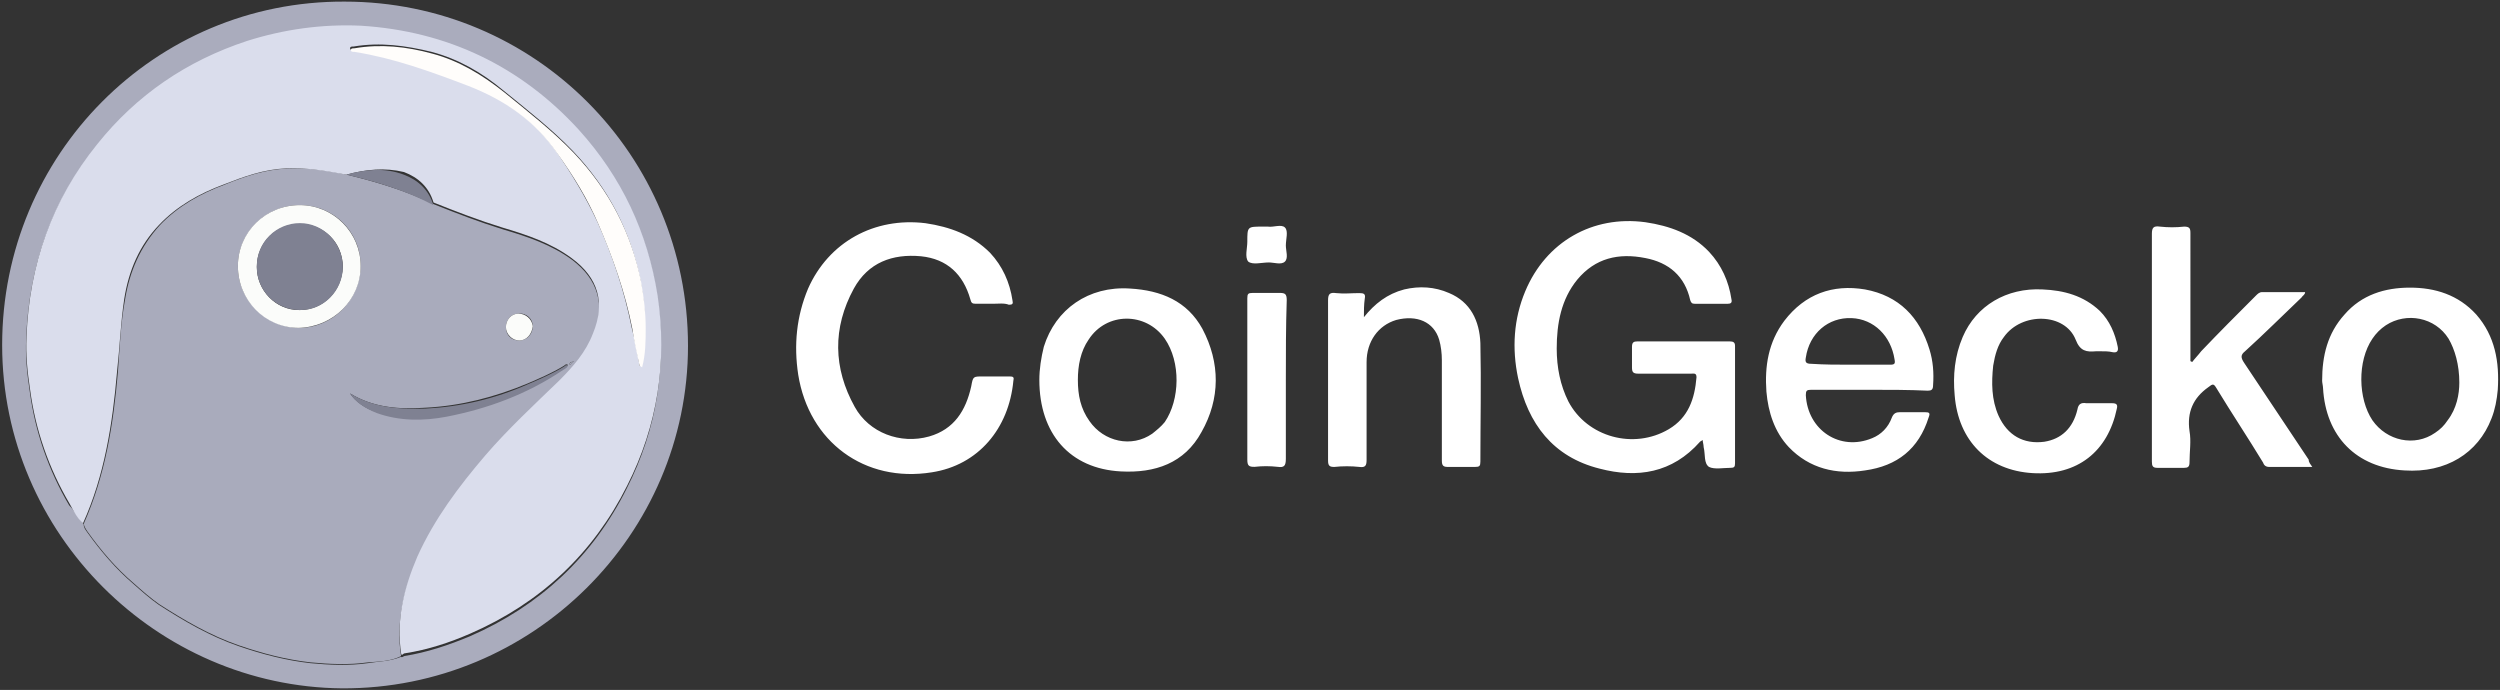 <svg baseProfile="basic" xmlns="http://www.w3.org/2000/svg" viewBox="0 0 279 77" class=""><rect x="0" y="0" width="279" height="77" fill="#333333" stroke="none"/><g fill-rule="evenodd" clip-rule="evenodd"><path fill="#AAACBD" d="M38.46.18c21.21 0 38.32 17.11 38.32 38.42 0 21.01-17.31 38.32-38.62 38.22C17.55 76.62.24 59.61.24 38.5.24 17.29 17.25.08 38.46.18zM9.34 58.51c0 .4.2.6.4.9 1.5 2.1 3.2 4.1 5.2 5.8.9.8 1.8 1.6 2.8 2.3 2.8 1.8 5.7 3.5 8.9 4.6 2.6.9 5.3 1.6 8 1.9 2.1.2 4.3.3 6.4 0 1.2-.2 2.5-.2 3.7-.7.2.1.3-.1.4-.1 2.5-.4 4.9-1.2 7.3-2.2 7.8-3.4 13.71-8.9 17.51-16.51 3.4-6.7 4.5-13.81 3.4-21.21-1-7.1-4-13.31-8.8-18.51-6.4-7.3-14.61-11.1-24.31-11.71-4.3-.3-8.6.3-12.71 1.7-6.7 2.2-12.21 6-16.71 11.51-5.1 6.3-7.6 13.51-7.9 21.51-.1 2 .1 3.9.4 5.9.6 4.5 2.1 8.8 4.4 12.71.62.61 1.02 1.41 1.62 2.11z"></path><path fill="#A9ABBC" d="M44.76 73.22c-1.2.6-2.5.6-3.7.7-2.1.3-4.3.2-6.4 0-2.7-.3-5.4-1-8-1.9-3.2-1.1-6.1-2.8-8.9-4.6-1-.7-1.9-1.5-2.8-2.3-2-1.7-3.7-3.7-5.2-5.8-.2-.3-.4-.6-.4-.9 2.4-5.4 3.3-11.1 3.8-16.91.2-2.7.3-5.4.8-8.1.5-3.1 1.7-5.9 3.9-8.3 2-2.1 4.5-3.5 7.2-4.5 2.2-.9 4.5-1.7 7-1.8 2.3-.1 4.5.2 6.7.7 3.3.8 6.6 1.8 9.7 3.3 2.5 1 5.1 2 7.7 2.8 2.7.8 5.4 1.7 7.7 3.4 2.9 2.2 3.7 5 2.4 8.4-.8 2.1-2.3 3.7-3.8 5.3-2.7 2.8-5.6 5.4-8.2 8.3-3 3.5-5.7 7.1-7.6 11.31-1.6 3.49-2.5 7.09-1.9 10.9zM64.07 40.3c-.1 0-.2 0-.3.1-.1 0-.2.1-.2.2v.1c.1 0 .2-.1.2-.2l.3-.2c.1 0 .2 0 0 0 .1-.1 0 0 0 0zM33.45 22.89c-3.8 0-6.9 3.1-6.9 6.8 0 3.8 3.1 6.8 6.8 6.9 3.8 0 6.8-3.1 6.9-6.9.01-3.8-3-6.8-6.8-6.8zm5.61 21.01c.6.9 1.7 1.7 3 2.1 2.6.9 5.2.9 7.8.4 4.6-.9 8.9-2.5 12.81-5.1.2-.2.6-.2.7-.6-.2-.1-.3 0-.4.1-1.3.8-2.7 1.4-4.1 2-3.6 1.5-7.4 2.5-11.41 2.7-2.9.2-5.8 0-8.4-1.6zm18.9-5.9c.8 0 1.5-.7 1.5-1.6 0-.8-.7-1.5-1.6-1.4-.8 0-1.4.7-1.4 1.5 0 .9.6 1.5 1.5 1.5z"></path><path fill="#DADDEC" d="M38.66 19.49c-2.2-.4-4.4-.8-6.7-.7-2.5.1-4.7.9-7 1.8-2.7 1-5.2 2.4-7.2 4.5-2.2 2.3-3.4 5.1-3.9 8.3-.4 2.7-.5 5.4-.8 8.1-.5 5.8-1.4 11.61-3.8 16.91-.7-.6-1.1-1.5-1.5-2.2-2.3-3.9-3.8-8.2-4.4-12.71-.3-2-.5-3.9-.4-5.9.3-8 2.8-15.21 7.9-21.51 4.4-5.5 10-9.3 16.71-11.51 4.1-1.3 8.4-1.9 12.71-1.7 9.6.6 17.81 4.5 24.31 11.61 4.8 5.3 7.7 11.51 8.8 18.51 1.1 7.4 0 14.51-3.4 21.21-3.8 7.6-9.7 13.11-17.51 16.51-2.3 1-4.7 1.8-7.3 2.2-.2 0-.3.3-.4.1-.6-3.8.3-7.4 1.8-10.9 1.9-4.2 4.6-7.8 7.6-11.31 2.5-2.9 5.4-5.6 8.2-8.3 1.6-1.6 3-3.2 3.8-5.3 1.4-3.4.6-6.2-2.4-8.4-2.3-1.7-5-2.6-7.7-3.4-2.6-.8-5.2-1.8-7.7-2.8-.5-1.7-1.7-2.8-3.3-3.4-2.12-.51-4.22-.31-6.42.29zM71.37 40.8h.2c.4-1.4.4-2.9.4-4.4 0-1.7-.2-3.4-.5-5.1-1.1-5.5-3.6-10.3-7.5-14.41-2.4-2.5-5.1-4.6-7.8-6.8-2.4-2-5-3.5-8-4.3-2.9-.7-5.7-1.1-8.7-.6-.2 0-.4 0-.4.2s.2.2.4.2c4.4.8 8.6 2.2 12.71 3.8 4 1.6 7.4 3.9 9.9 7.5 1.7 2.5 3.3 5.1 4.6 7.9 1.7 3.8 3 7.7 3.8 11.71.39 1.6.69 2.9.89 4.3z"></path><path fill="#FBFCFA" d="M33.45 22.89c3.8 0 6.8 3.1 6.8 6.8 0 3.8-3.1 6.8-6.9 6.9-3.8 0-6.8-3.1-6.8-6.9 0-3.8 3.1-6.8 6.9-6.8zm4.81 6.91c0-2.7-2.1-4.8-4.8-4.8-2.7 0-4.8 2.1-4.8 4.8 0 2.6 2.1 4.8 4.7 4.8h.1c2.59 0 4.7-2.1 4.8-4.8z"></path><path fill="#7F8192" d="M39.06 43.9c2.6 1.6 5.5 1.8 8.4 1.7 4-.2 7.8-1.1 11.41-2.7 1.4-.6 2.8-1.2 4.1-2 .1-.1.2-.2.4-.1-.1.3-.4.4-.7.6-3.9 2.6-8.2 4.2-12.81 5.1-2.6.5-5.3.5-7.8-.4-1.3-.5-2.5-1.3-3-2.2zm-.4-24.41c2.1-.6 4.3-.8 6.4 0 1.6.6 2.8 1.7 3.3 3.4-3-1.6-6.3-2.6-9.7-3.4z"></path><path fill="#FBFCFA" d="M57.96 38c-.8 0-1.5-.7-1.5-1.5s.6-1.5 1.4-1.5 1.5.6 1.6 1.4c-.1.9-.7 1.6-1.5 1.6z"></path><path fill="#A9ABBC" d="M63.77 40.5c0 .1-.1.2-.2.2 0-.2.1-.3.2-.2zm.3-.2l-.3.2-.1-.1c.2-.1.3-.1.4-.1z"></path><path fill="#FFFDFB" d="M71.37 40.8c-.3-1.4-.6-2.7-.8-4.1-.8-4.1-2.2-8-3.8-11.71-1.2-2.8-2.8-5.4-4.6-7.9-2.5-3.6-5.8-5.9-9.9-7.5-4.2-1.6-8.3-3.1-12.71-3.8-.2 0-.4 0-.4-.2s.2-.2.4-.2c2.9-.5 5.8-.2 8.7.6 3 .8 5.6 2.4 8 4.3 2.7 2.2 5.4 4.3 7.8 6.8 3.9 4.1 6.4 8.9 7.5 14.41.3 1.7.5 3.4.5 5.1 0 1.4 0 2.9-.4 4.4l-.29-.2z"></path><path fill="#7F8192" d="M38.26 29.8c0 2.6-2.1 4.8-4.7 4.8h-.1c-2.6 0-4.8-2.1-4.8-4.8v-.1c0-2.7 2.2-4.8 4.8-4.8 2.59-.01 4.8 2.19 4.8 4.9z"></path><path fill="#FFF" d="M190.02 49.1c-.1.1-.2.1-.3.2-3.1 3.5-7 4.1-11.2 3-5.2-1.3-8-5-9.1-10.1-.7-3.3-.5-6.6.8-9.7 2.3-5.5 7.5-8.5 13.41-7.7 2.7.4 5.2 1.3 7.1 3.3 1.4 1.5 2.2 3.3 2.5 5.3.1.4-.1.5-.4.5h-3.7c-.3 0-.4-.1-.5-.4-.6-2.7-2.4-4.2-5-4.7-3-.6-5.6 0-7.6 2.4-1.8 2.2-2.3 4.9-2.3 7.7 0 2.1.4 4.1 1.3 5.9 2.1 4 7.3 5.4 11.2 3.1 2.2-1.3 2.9-3.4 3.1-5.8 0-.5-.3-.4-.6-.4h-5.9c-.6 0-.7-.2-.7-.7v-2.3c0-.5.2-.6.6-.6h10.3c.4 0 .6.1.6.5v13.11c0 .4-.1.5-.5.5-.8 0-1.8.2-2.4-.1-.6-.4-.4-1.4-.6-2.2-.01-.31-.11-.61-.11-.81zm-79.23-15.2h-1.9c-.4 0-.5-.1-.6-.5-.8-2.8-2.6-4.5-5.5-4.8-3.2-.3-5.9.7-7.5 3.6-2.4 4.4-2.3 8.9.1 13.21 1.6 2.9 5.1 4.2 8.3 3.3 2.8-.8 4.1-2.9 4.7-5.6.2-1.1.2-1.1 1.3-1.1h3c.4 0 .5.1.4.5-.5 5.3-3.9 9.4-9.1 10.2-7.5 1.2-13.71-3.4-14.91-10.9-.5-3.3-.2-6.5 1.1-9.6 2.3-5.2 7.4-8 13.11-7.3 2.7.4 5.2 1.3 7.2 3.3 1.4 1.5 2.2 3.3 2.5 5.3.1.4 0 .5-.4.5-.5-.21-1.2-.11-1.8-.11zm147.26 18.21h-4.8c-.4 0-.6-.2-.7-.5-1.7-2.8-3.5-5.5-5.2-8.3-.3-.5-.4-.5-.9-.1-1.7 1.2-2.4 2.8-2.1 4.9.2 1.1 0 2.3 0 3.5 0 .5-.2.6-.6.6h-3c-.5 0-.6-.2-.6-.7V39.1 26.09c0-.7.2-.9.9-.8.9.1 1.8.1 2.7 0 .6 0 .7.2.7.7V40.3l.2.1c.3-.4.7-.8 1-1.2 2-2.1 4-4.1 6.1-6.2.2-.2.4-.4.7-.4h4.8c0 .3-.3.4-.4.6-2.1 2-4.1 4-6.3 6-.5.4-.5.7-.1 1.3l7.2 10.8c0 .31.2.51.4.81zm-49.42-8.61h-6.5c-.5 0-.6.1-.6.6.2 3.9 3.8 6.3 7.4 4.8 1-.4 1.8-1.2 2.2-2.3.2-.5.5-.6.9-.6h2.8c.5 0 .6.1.4.6-1.1 3.5-3.5 5.4-7.1 5.9-3.2.5-6.2-.2-8.5-2.6-1.6-1.7-2.3-3.9-2.5-6.2-.2-2.8.2-5.5 2-7.9 2.3-3 5.4-4.1 9-3.5 3.8.7 6.1 3.1 7.2 6.7.4 1.3.5 2.6.4 4 0 .5-.2.6-.6.6-2.1-.1-4.3-.1-6.5-.1zm-2.1-2.8h4.4c.5 0 .6-.1.5-.6-.4-2.6-2.3-4.5-4.8-4.6-2.6-.1-4.7 1.7-5.1 4.4-.1.5 0 .7.6.7 1.5.1 2.9.1 4.4.1zm-90.54 1.7c0-1.2.2-2.5.5-3.7 1.3-4.2 5-6.8 9.6-6.5 3.5.2 6.4 1.4 8.1 4.5 2 3.8 2 7.8-.1 11.51-1.9 3.5-5.2 4.6-9 4.4-5.7-.3-9.1-4.21-9.1-10.21zm4.3 0c0 1.7.3 3.2 1.3 4.6 1.6 2.3 4.7 3 7 1.4.5-.4 1-.8 1.4-1.3 1.7-2.5 1.8-6.7 0-9.3-2.1-3-6.5-3-8.5.1-.9 1.3-1.2 2.9-1.2 4.5zm138.86.1c0-2.8.6-5.3 2.5-7.4 1.9-2.2 4.5-3 7.3-3s5.4.8 7.4 3c2.1 2.4 2.6 5.3 2.4 8.4-.1 1.1-.3 2.2-.7 3.2-1.5 3.9-5.1 6.1-9.7 5.8-5.4-.3-8.8-3.8-9.1-9.2 0-.2-.1-.6-.1-.8zm15.31.2c0-2-.5-3.7-1.2-4.9-1.5-2.4-4.7-3-7-1.5-.6.4-1.1.9-1.5 1.5-1.7 2.5-1.6 6.7 0 9.1 1.6 2.3 4.7 3 7 1.4.6-.4 1-.8 1.4-1.4 1-1.3 1.3-2.9 1.3-4.2zm-122.25-7.3c1.2-1.5 2.6-2.6 4.5-3.1 1.7-.4 3.4-.3 5 .4 2.4 1 3.4 3.1 3.5 5.6.1 4.4 0 8.8 0 13.21 0 .5-.1.6-.6.6h-3c-.5 0-.7-.1-.7-.7v-11.2c0-.8-.1-1.6-.3-2.3-.6-2-2.5-2.8-4.8-2.2-2 .6-3.3 2.4-3.3 4.7v10.9c0 .6-.1.9-.8.8-.9-.1-1.9-.1-2.8 0-.5 0-.7-.1-.7-.7v-8.3-9.6c0-.7.2-.9.9-.8.9.1 1.7 0 2.6 0 .5 0 .7.1.6.6-.1.69-.1 1.39-.1 2.09zm82.03 3.8h-.3c-1.1.1-1.8 0-2.3-1.3-1.2-3-6-3.1-8-.3-.7.9-1 2-1.2 3.2-.2 1.9-.2 3.8.6 5.6 1 2.2 2.8 3.2 5.1 2.9 1.9-.3 3.2-1.5 3.7-3.6.1-.6.4-.8 1-.7h2.9c.5 0 .6.2.5.6-1 4.8-4.4 7.5-9.4 7.2-5-.3-8.3-3.6-8.7-8.7-.2-2.2 0-4.4.9-6.5 1.5-3.5 4.9-5.5 8.9-5.3 2.4.1 4.6.7 6.4 2.4 1.1 1.1 1.7 2.5 2 4 .1.5-.1.7-.6.6-.4-.1-.9-.1-1.5-.1zm-90.74 3.3v8.7c0 .8-.2 1-.9.9-.9-.1-1.7-.1-2.6 0-.6 0-.8-.1-.8-.8V35.69v-2.4c0-.5.1-.6.6-.6h3c.6 0 .8.1.8.8-.1 3.01-.1 6.01-.1 9.01zm-2-17.21c.6.1 1.5-.3 1.9.1.4.4.1 1.3.1 2 0 .6.3 1.4-.1 1.8-.4.4-1.2.1-1.8.1-.8 0-1.8.3-2.3-.1-.4-.5-.1-1.5-.1-2.2 0-1.7 0-1.7 1.7-1.7h.6z"></path></g></svg>